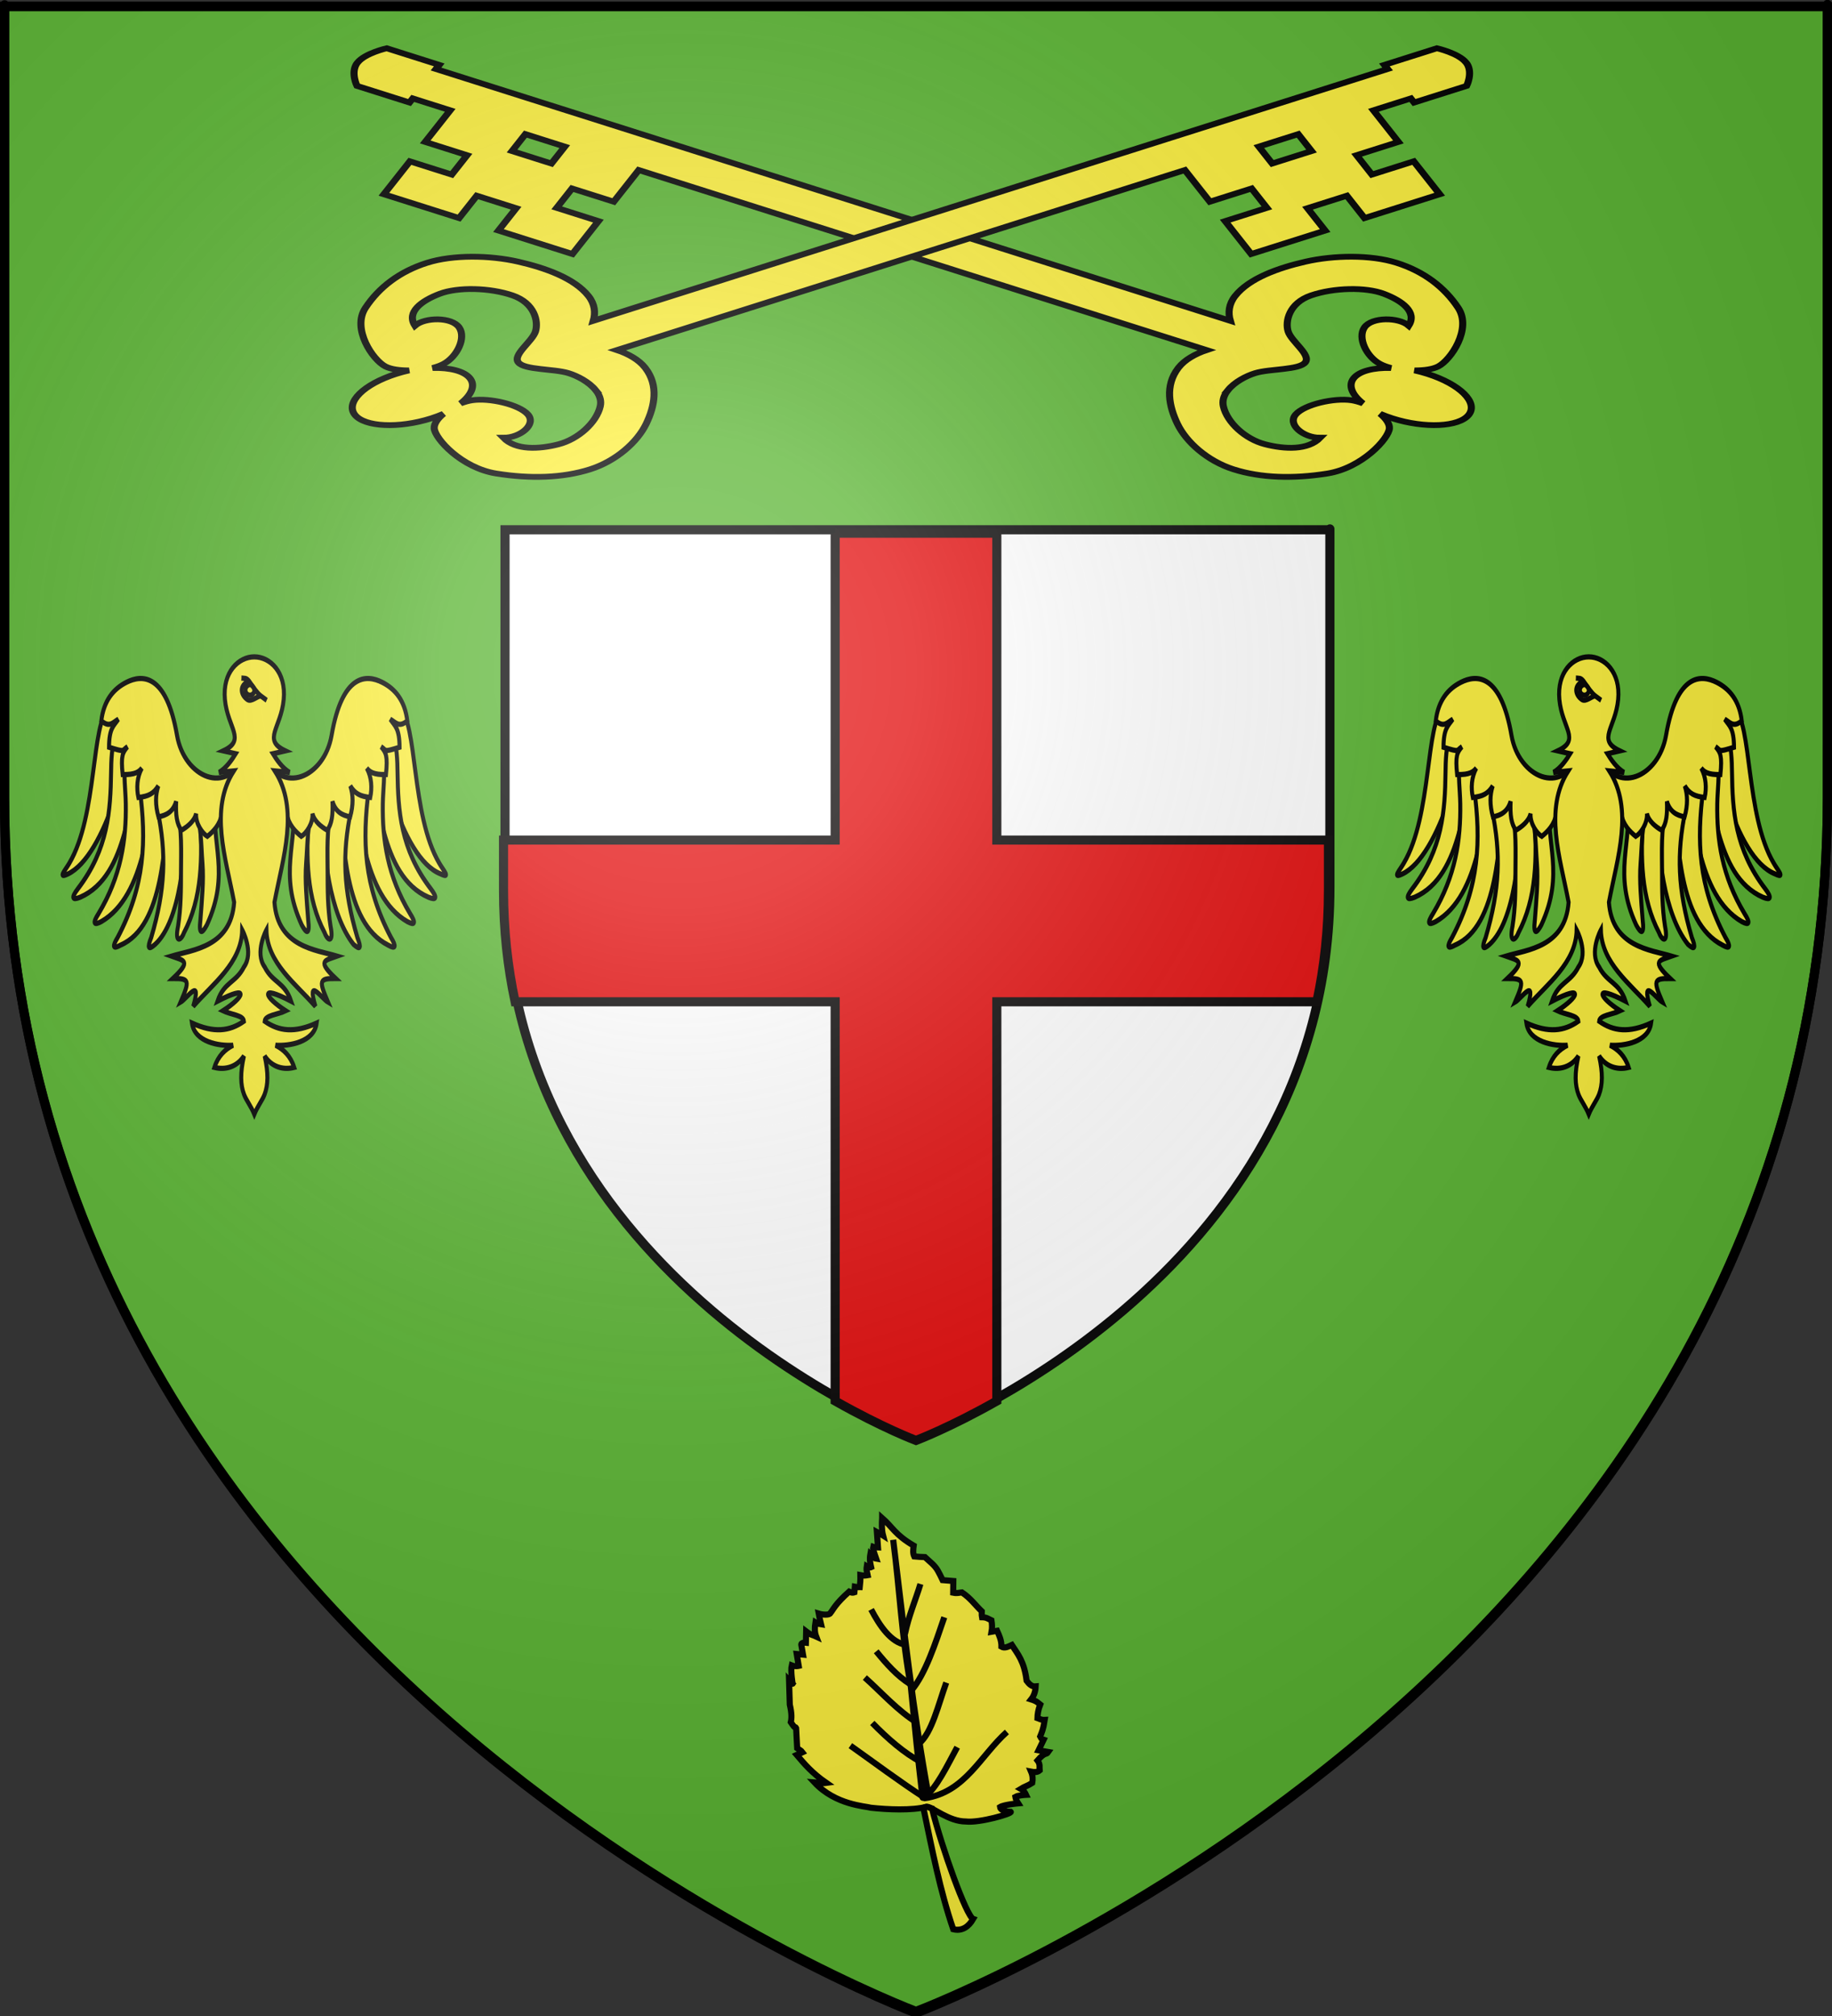 <?xml version="1.0" encoding="UTF-8" standalone="no"?>
<svg
   xmlns:dc="http://purl.org/dc/elements/1.1/"
   xmlns:cc="http://creativecommons.org/ns#"
   xmlns:rdf="http://www.w3.org/1999/02/22-rdf-syntax-ns#"
   xmlns:svg="http://www.w3.org/2000/svg"
   xmlns="http://www.w3.org/2000/svg"
   xmlns:xlink="http://www.w3.org/1999/xlink"
   xmlns:sodipodi="http://sodipodi.sourceforge.net/DTD/sodipodi-0.dtd"
   xmlns:inkscape="http://www.inkscape.org/namespaces/inkscape"
   height="660"
   width="600"
   version="1.0"
   id="svg2"
   sodipodi:version="0.32"
   inkscape:version="0.48.0 r9654"
   sodipodi:docname="aa_Blason_Vide_3D.svg"
   inkscape:export-filename="/Users/olivier/Desktop/Blason Rouge/Blason_Vide_3D.png"
   inkscape:export-xdpi="144"
   inkscape:export-ydpi="144"
   inkscape:output_extension="org.inkscape.output.svg.inkscape">
  <rect width="100%" height="100%" fill="#333333" stroke="none"/>
  <sodipodi:namedview
     inkscape:window-height="1014"
     inkscape:window-width="1920"
     inkscape:pageshadow="2"
     inkscape:pageopacity="1"
     guidetolerance="10.0"
     gridtolerance="10.0"
     objecttolerance="10.0"
     borderopacity="1.0"
     bordercolor="#666666"
     pagecolor="#ffffff"
     id="base"
     showgrid="false"
     height="660px"
     inkscape:zoom="1.2318182"
     inkscape:cx="262.50403"
     inkscape:cy="330"
     inkscape:window-x="-4"
     inkscape:window-y="-4"
     inkscape:current-layer="layer3"
     inkscape:window-maximized="1"
     showguides="true"
     inkscape:guide-bbox="true"
     inkscape:snap-midpoints="true" />
  <desc
     id="desc4">Flag of Canton of Valais (Wallis)</desc>
  <defs
     id="defs6">
    <inkscape:perspective
       sodipodi:type="inkscape:persp3d"
       inkscape:vp_x="0 : 330 : 1"
       inkscape:vp_y="0 : 1000 : 0"
       inkscape:vp_z="600 : 330 : 1"
       inkscape:persp3d-origin="300 : 220 : 1"
       id="perspective2491" />
    <linearGradient
       id="linearGradient2893">
      <stop
         style="stop-color:white;stop-opacity:0.314;"
         offset="0"
         id="stop2895" />
      <stop
         id="stop2897"
         offset="0.19"
         style="stop-color:white;stop-opacity:0.251;" />
      <stop
         style="stop-color:#6b6b6b;stop-opacity:0.125;"
         offset="0.6"
         id="stop2901" />
      <stop
         style="stop-color:black;stop-opacity:0.125;"
         offset="1"
         id="stop2899" />
    </linearGradient>
    <linearGradient
       id="linearGradient2885">
      <stop
         id="stop2887"
         offset="0"
         style="stop-color:white;stop-opacity:1;" />
      <stop
         style="stop-color:white;stop-opacity:1;"
         offset="0.229"
         id="stop2891" />
      <stop
         id="stop2889"
         offset="1"
         style="stop-color:black;stop-opacity:1;" />
    </linearGradient>
    <linearGradient
       id="linearGradient2955">
      <stop
         id="stop2867"
         offset="0"
         style="stop-color:#fd0000;stop-opacity:1;" />
      <stop
         style="stop-color:#e77275;stop-opacity:0.659;"
         offset="0.5"
         id="stop2873" />
      <stop
         style="stop-color:black;stop-opacity:0.323;"
         offset="1"
         id="stop2959" />
    </linearGradient>
    <radialGradient
       inkscape:collect="always"
       xlink:href="#linearGradient2955"
       id="radialGradient2961"
       cx="225.524"
       cy="218.901"
       fx="225.524"
       fy="218.901"
       r="300"
       gradientTransform="matrix(-4.167939e-4,2.183,-1.884,-3.599562e-4,615.597,-289.121)"
       gradientUnits="userSpaceOnUse" />
    <polygon
       id="star"
       transform="scale(53,53)"
       points="0,-1 0.588,0.809 -0.951,-0.309 0.951,-0.309 -0.588,0.809 0,-1 " />
    <clipPath
       id="clip">
      <path
         d="M 0,-200 L 0,600 L 300,600 L 300,-200 L 0,-200 z "
         id="path10" />
    </clipPath>
    <radialGradient
       inkscape:collect="always"
       xlink:href="#linearGradient2955"
       id="radialGradient1911"
       gradientUnits="userSpaceOnUse"
       gradientTransform="matrix(-4.167939e-4,2.183,-1.884,-3.599562e-4,615.597,-289.121)"
       cx="225.524"
       cy="218.901"
       fx="225.524"
       fy="218.901"
       r="300" />
    <radialGradient
       inkscape:collect="always"
       xlink:href="#linearGradient2955"
       id="radialGradient2865"
       gradientUnits="userSpaceOnUse"
       gradientTransform="matrix(0,1.749,-1.593,-1.049767e-7,551.788,-191.29)"
       cx="225.524"
       cy="218.901"
       fx="225.524"
       fy="218.901"
       r="300" />
    <radialGradient
       inkscape:collect="always"
       xlink:href="#linearGradient2955"
       id="radialGradient2871"
       gradientUnits="userSpaceOnUse"
       gradientTransform="matrix(0,1.386,-1.323,-5.741131e-8,-158.082,-109.541)"
       cx="225.524"
       cy="218.901"
       fx="225.524"
       fy="218.901"
       r="300" />
    <radialGradient
       inkscape:collect="always"
       xlink:href="#linearGradient2893"
       id="radialGradient3163"
       gradientUnits="userSpaceOnUse"
       gradientTransform="matrix(1.353,0,0,1.349,-77.629,-85.747)"
       cx="221.445"
       cy="226.331"
       fx="221.445"
       fy="226.331"
       r="300" />
    <inkscape:perspective
       id="perspective2685"
       inkscape:persp3d-origin="372.04724 : 350.78739 : 1"
       inkscape:vp_z="744.09448 : 526.18109 : 1"
       inkscape:vp_y="0 : 1000 : 0"
       inkscape:vp_x="0 : 526.18109 : 1"
       sodipodi:type="inkscape:persp3d" />
    <inkscape:perspective
       sodipodi:type="inkscape:persp3d"
       inkscape:vp_x="0 : 0.5 : 1"
       inkscape:vp_y="0 : 1000 : 0"
       inkscape:vp_z="1 : 0.5 : 1"
       inkscape:persp3d-origin="0.5 : 0.33333333 : 1"
       id="perspective83531" />
    <inkscape:perspective
       sodipodi:type="inkscape:persp3d"
       inkscape:vp_x="0 : 526.18109 : 1"
       inkscape:vp_y="0 : 1000 : 0"
       inkscape:vp_z="744.09448 : 526.18109 : 1"
       inkscape:persp3d-origin="372.04724 : 350.78739 : 1"
       id="perspective10" />
    <radialGradient
       r="300"
       fy="226.331"
       fx="221.445"
       cy="226.331"
       cx="221.445"
       gradientTransform="matrix(1.353,0,0,1.349,-77.629,-85.747)"
       gradientUnits="userSpaceOnUse"
       id="radialGradient3163-0"
       xlink:href="#linearGradient2893-2"
       inkscape:collect="always" />
    <radialGradient
       r="300"
       fy="218.901"
       fx="225.524"
       cy="218.901"
       cx="225.524"
       gradientTransform="matrix(0,1.386,-1.323,-5.741131e-8,-158.082,-109.541)"
       gradientUnits="userSpaceOnUse"
       id="radialGradient2871-5"
       xlink:href="#linearGradient2955-4"
       inkscape:collect="always" />
    <radialGradient
       r="300"
       fy="218.901"
       fx="225.524"
       cy="218.901"
       cx="225.524"
       gradientTransform="matrix(0,1.749,-1.593,-1.049767e-7,551.788,-191.29)"
       gradientUnits="userSpaceOnUse"
       id="radialGradient2865-6"
       xlink:href="#linearGradient2955-4"
       inkscape:collect="always" />
    <radialGradient
       r="300"
       fy="218.901"
       fx="225.524"
       cy="218.901"
       cx="225.524"
       gradientTransform="matrix(-4.167939e-4,2.183,-1.884,-3.599562e-4,615.597,-289.121)"
       gradientUnits="userSpaceOnUse"
       id="radialGradient1911-8"
       xlink:href="#linearGradient2955-4"
       inkscape:collect="always" />
    <clipPath
       id="clip-1">
      <path
         id="path10-9"
         d="m 0,-200 0,800 300,0 0,-800 -300,0 z" />
    </clipPath>
    <polygon
       points="0.951,-0.309 -0.588,0.809 0,-1 0,-1 0.588,0.809 -0.951,-0.309 "
       transform="scale(53,53)"
       id="star-3" />
    <radialGradient
       gradientUnits="userSpaceOnUse"
       gradientTransform="matrix(-4.167939e-4,2.183,-1.884,-3.599562e-4,615.597,-289.121)"
       r="300"
       fy="218.901"
       fx="225.524"
       cy="218.901"
       cx="225.524"
       id="radialGradient2961-9"
       xlink:href="#linearGradient2955-4"
       inkscape:collect="always" />
    <linearGradient
       id="linearGradient2955-4">
      <stop
         style="stop-color:#fd0000;stop-opacity:1;"
         offset="0"
         id="stop2867-2" />
      <stop
         id="stop2873-7"
         offset="0.5"
         style="stop-color:#e77275;stop-opacity:0.659;" />
      <stop
         id="stop2959-7"
         offset="1"
         style="stop-color:black;stop-opacity:0.323;" />
    </linearGradient>
    <linearGradient
       id="linearGradient2885-1">
      <stop
         style="stop-color:white;stop-opacity:1;"
         offset="0"
         id="stop2887-3" />
      <stop
         id="stop2891-8"
         offset="0.229"
         style="stop-color:white;stop-opacity:1;" />
      <stop
         style="stop-color:black;stop-opacity:1;"
         offset="1"
         id="stop2889-7" />
    </linearGradient>
    <linearGradient
       id="linearGradient2893-2">
      <stop
         id="stop2895-3"
         offset="0"
         style="stop-color:white;stop-opacity:0.314;" />
      <stop
         style="stop-color:white;stop-opacity:0.251;"
         offset="0.19"
         id="stop2897-3" />
      <stop
         id="stop2901-4"
         offset="0.6"
         style="stop-color:#6b6b6b;stop-opacity:0.125;" />
      <stop
         id="stop2899-1"
         offset="1"
         style="stop-color:black;stop-opacity:0.125;" />
    </linearGradient>
    <inkscape:perspective
       id="perspective2491-1"
       inkscape:persp3d-origin="300 : 220 : 1"
       inkscape:vp_z="600 : 330 : 1"
       inkscape:vp_y="0 : 1000 : 0"
       inkscape:vp_x="0 : 330 : 1"
       sodipodi:type="inkscape:persp3d" />
    <inkscape:perspective
       id="perspective2969"
       inkscape:persp3d-origin="372.04724 : 350.78739 : 1"
       inkscape:vp_z="744.09448 : 526.18109 : 1"
       inkscape:vp_y="0 : 1000 : 0"
       inkscape:vp_x="0 : 526.18109 : 1"
       sodipodi:type="inkscape:persp3d" />
    <inkscape:perspective
       id="perspective2969-3"
       inkscape:persp3d-origin="372.04724 : 350.78739 : 1"
       inkscape:vp_z="744.09448 : 526.18109 : 1"
       inkscape:vp_y="0 : 1000 : 0"
       inkscape:vp_x="0 : 526.18109 : 1"
       sodipodi:type="inkscape:persp3d" />
  </defs>
  <g
     inkscape:groupmode="layer"
     id="layer3"
     inkscape:label="Fond écu"
     style="display:inline">
    <path
       id="path2855"
       style="fill:#5ab532;fill-opacity:1;fill-rule:evenodd;stroke:#000000;stroke-width:3;stroke-linecap:butt;stroke-linejoin:miter;stroke-miterlimit:4;stroke-opacity:1;stroke-dasharray:none"
       d="m 300,659.043 c 0,0 298.5,-112.436 298.5,-398.182 0,-285.746 0,-258.818 0,-258.818 l -597,0 0,258.818 c 0,285.746 298.5,398.182 298.5,398.182 z"
       sodipodi:nodetypes="cccccc"
       inkscape:connector-curvature="0" />
    <g
       id="g5856"
       transform="translate(0,22)">
      <path
         inkscape:connector-curvature="0"
         id="path2855-2"
         style="fill:#ffffff;fill-opacity:1;fill-rule:evenodd;stroke:#000000;stroke-width:3.002;stroke-linecap:butt;stroke-linejoin:miter;stroke-miterlimit:4;stroke-opacity:1;stroke-dasharray:none;display:inline"
         d="m 300.475,448.432 c 0,0 135.076,-50.827 135.076,-179.999 0,-129.172 0,-116.999 0,-116.999 l -270.153,0 0,116.999 c 0,129.172 135.076,179.999 135.076,179.999 z"
         sodipodi:nodetypes="cccccc" />
      <path
         inkscape:connector-curvature="0"
         style="fill:#e20909;fill-opacity:1;stroke:#050202;stroke-width:2.984;stroke-miterlimit:4;stroke-opacity:1;stroke-dasharray:none"
         d="m 273.523,152.556 0,100.467 -108.613,0 0,16.532 c 0,12.912 1.361,25.042 3.79,36.416 l 104.823,0 0,130.689 c 15.584,8.817 26.474,12.912 26.474,12.912 0,0 10.89,-4.095 26.474,-12.912 l 0,-130.689 104.823,0 c 2.429,-11.374 3.79,-23.504 3.79,-36.416 0,-18.254 0,-3.49 0,-16.532 l -108.613,0 0,-100.467 -52.949,0 z"
         id="rect2511" />
    </g>
    <g
       id="layer1-8"
       inkscape:label="Calque 1"
       transform="matrix(0.264,0,0,0.332,-13.93,120.619)"
       style="fill:#fcef3c">
      <g
         id="g21035"
         transform="matrix(0.745,0,0,0.772,129.131,283.265)"
         style="fill:#fcef3c;fill-opacity:1;stroke:#000000;stroke-width:6.661;stroke-miterlimit:4;stroke-opacity:1;stroke-dasharray:none;display:inline">
        <g
           transform="translate(14.478,-63.215)"
           style="fill:#fcef3c;fill-opacity:1;stroke:#000000;stroke-width:6.661;stroke-miterlimit:4;stroke-opacity:1;stroke-dasharray:none;display:inline"
           inkscape:label="Fond écu"
           id="g21037" />
        <g
           transform="translate(14.478,-63.215)"
           inkscape:label="Meubles"
           id="g21039"
           style="fill:#fcef3c;fill-opacity:1;stroke:#000000;stroke-width:6.661;stroke-miterlimit:4;stroke-opacity:1;stroke-dasharray:none">
          <g
             id="g21041"
             style="fill:#fcef3c;fill-opacity:1;stroke:#000000;stroke-width:6.661;stroke-miterlimit:4;stroke-opacity:1;stroke-dasharray:none">
            <g
               id="g21043"
               style="fill:#fcef3c;fill-opacity:1;stroke:#000000;stroke-width:6.661;stroke-miterlimit:4;stroke-opacity:1;stroke-dasharray:none">
              <path
                 inkscape:transform-center-y="-10.853584"
                 inkscape:transform-center-x="81.419103"
                 style="fill:#fcef3c;fill-opacity:1;fill-rule:evenodd;stroke:#000000;stroke-width:6.661;stroke-linecap:butt;stroke-linejoin:miter;stroke-miterlimit:4;stroke-opacity:1;stroke-dasharray:none"
                 d="M 64.753,130.195 C 34.184,148.381 45.911,266.741 -1.626,328.351 -8.218,337.292 -21.937,348.687 -3.513,341.871 57.22,319.605 106.65,185.459 99.882,119.849 c -5.265,0.003 -14.914,-0.358 -20.226,0.009 -8.798,3.446 -6.106,6.892 -14.903,10.338 z"
                 id="path21045"
                 sodipodi:nodetypes="cccccc"
                 inkscape:connector-curvature="0" />
              <path
                 inkscape:transform-center-y="-7.1189567"
                 inkscape:transform-center-x="32.50414"
                 style="fill:#fcef3c;fill-opacity:1;fill-rule:evenodd;stroke:#000000;stroke-width:6.661;stroke-linecap:butt;stroke-linejoin:miter;stroke-miterlimit:4;stroke-opacity:1;stroke-dasharray:none"
                 d="m 76.119,164.731 c -7.352,12.734 -7.879,33.016 -8.159,47.917 -0.904,48.047 -4.61,97.353 -55.149,148.135 -11.748,11.889 -9.785,15.11 3.797,10.937 81.061,-27.275 79.942,-129.285 105.83,-186.345 -1.95,-12.183 -0.824,-24.016 -8.718,-31.719 -5.233,0.577 -10.455,0.547 -15.695,1.491 -8.369,4.385 -13.536,5.2 -21.905,9.585 z"
                 id="path21047"
                 sodipodi:nodetypes="cscccccc"
                 inkscape:connector-curvature="0" />
              <path
                 inkscape:transform-center-y="-7.6424899"
                 inkscape:transform-center-x="-8.1813582"
                 style="fill:#fcef3c;fill-opacity:1;fill-rule:evenodd;stroke:#000000;stroke-width:6.661;stroke-linecap:butt;stroke-linejoin:miter;stroke-miterlimit:4;stroke-opacity:1;stroke-dasharray:none"
                 d="m 91.595,194.577 c -3.159,22.158 0.524,39.568 0.894,57.794 0.943,46.488 -7.926,92.412 -45.347,140.229 -10.371,12.47 -8.206,15.421 4.579,10.259 73.843,-32.845 81.052,-136.337 90.795,-193.627 -2.896,-11.617 -8.028,-22.701 -16.299,-29.494 -5.012,0.992 -10.062,1.396 -15.051,2.744 -7.728,4.934 -11.844,7.16 -19.572,12.094 z"
                 id="path21049"
                 sodipodi:nodetypes="cscccccc"
                 inkscape:connector-curvature="0" />
              <path
                 inkscape:transform-center-y="-1.6707981"
                 inkscape:transform-center-x="16.400283"
                 style="fill:#fcef3c;fill-opacity:1;fill-rule:evenodd;stroke:#000000;stroke-width:6.661;stroke-linecap:butt;stroke-linejoin:miter;stroke-miterlimit:4;stroke-opacity:1;stroke-dasharray:none"
                 d="m 115.899,234.22 c 10.977,65.466 8.65,122.453 -36.955,188.818 -9.779,12.397 -7.597,15.214 4.715,9.868 72.871,-23.871 73.06,-132.437 81.097,-188.436 -3.112,-11.233 -3.872,-21.89 -12.092,-28.291 -4.852,1.092 -9.757,1.613 -14.578,3.051 -7.396,4.997 -14.792,9.993 -22.187,14.99 z"
                 id="path21051"
                 sodipodi:nodetypes="ccccccc"
                 inkscape:connector-curvature="0" />
              <path
                 style="fill:#fcef3c;fill-opacity:1;fill-rule:evenodd;stroke:#000000;stroke-width:6.661;stroke-linecap:butt;stroke-linejoin:miter;stroke-miterlimit:4;stroke-opacity:1;stroke-dasharray:none"
                 d="m 145.385,260.455 c 15.012,55.57 13.138,101.069 -10.531,162.66 -7.306,13.997 -4.639,16.36 6.466,8.821 41.415,-28.883 53.114,-118.47 47.608,-172.4 -3.971,-15.128 -9.324,-17.62 -23.427,-23.654 -4.565,1.975 -9.288,3.397 -13.757,5.705 -5.491,7.963 -8.916,6.526 -6.358,18.867 z"
                 id="path21053"
                 sodipodi:nodetypes="ccccccc"
                 inkscape:connector-curvature="0" />
              <path
                 inkscape:transform-center-y="-1.5425572"
                 inkscape:transform-center-x="5.0521631"
                 style="fill:#fcef3c;fill-opacity:1;fill-rule:evenodd;stroke:#000000;stroke-width:6.661;stroke-linecap:butt;stroke-linejoin:miter;stroke-miterlimit:4;stroke-opacity:1;stroke-dasharray:none"
                 d="m 177.878,259.733 c 8.602,25.74 6.599,52.31 6.524,81.046 -0.056,21.311 0.027,43.801 -4.9,68.039 -5.816,22.334 5.082,18.526 9.785,8.442 30.113,-43.94 31.462,-95.718 26.351,-150.999 -0.329,-7.855 4.722,-17.087 -18.13,-31.569 -17.735,4.664 -24.928,9.1 -19.63,25.041 z"
                 id="path21055"
                 sodipodi:nodetypes="csccccc"
                 inkscape:connector-curvature="0" />
              <path
                 inkscape:transform-center-x="-0.25406483"
                 inkscape:transform-center-y="11.246663"
                 sodipodi:nodetypes="csccccc"
                 id="path21057"
                 d="m 207.921,258.691 c 10.727,21.194 9.547,42.769 12.286,70.283 2.111,21.206 -0.937,46.28 -3.376,70.893 -3.516,22.81 4.206,16.515 10.592,7.404 39.845,-66.348 6.106,-104.469 14.663,-158.702 -4.383,-9.942 -7.91,-23.271 -29.161,-7.129 l -5.004,17.252 z"
                 style="fill:#fcef3c;fill-opacity:1;fill-rule:evenodd;stroke:#000000;stroke-width:6.661;stroke-linecap:butt;stroke-linejoin:miter;stroke-miterlimit:4;stroke-opacity:1;stroke-dasharray:none"
                 inkscape:connector-curvature="0" />
              <path
                 style="fill:#fcef3c;fill-opacity:1;fill-rule:evenodd;stroke:#000000;stroke-width:6.661;stroke-linecap:butt;stroke-linejoin:miter;stroke-miterlimit:4;stroke-opacity:1;stroke-dasharray:none"
                 d="M 289.719,190.31 C 262.219,242.346 190.067,219.184 177.776,164.871 159.82,85.523 119.298,87.226 93.708,97.152 71.758,105.666 55.802,120.583 51.73,146.385 c 13.746,9.081 18.711,2.338 28.214,-2.004 -7.585,8.55 -15.146,11.38 -15.35,35.771 28.438,6.72 20.689,4.39 30.648,-0.634 -8.171,7.532 -11.044,11.613 -7.984,35.521 21.115,0.374 27.311,-3.604 31.928,-8.231 -8.225,11.838 -8.984,25.516 -5.752,37.466 16.706,-1.375 25.44,-4.801 33.175,-14.759 -4.878,11.516 -5.189,24.305 0.253,39.495 13.844,-1.978 24.484,-6.584 29.481,-19.736 -0.983,17.231 0.957,28.615 8.711,36.906 10.013,-4.397 21.701,-11.503 24.527,-21.338 -1.09,13.167 11.088,25.809 18.649,29.153 9.759,-5.925 20.851,-14.742 23.868,-28.004 20.714,-22.691 15.824,-22.663 55.8,-14.526 -3.334,-18.005 -9.911,-46.141 -18.179,-61.155 z"
                 id="path21059"
                 sodipodi:nodetypes="csscccccccccccccccc"
                 inkscape:connector-curvature="0" />
            </g>
            <g
               id="g21061"
               transform="matrix(-1,0,0,1,612.969,0)"
               style="fill:#fcef3c;fill-opacity:1;stroke:#000000;stroke-width:6.661;stroke-miterlimit:4;stroke-opacity:1;stroke-dasharray:none">
              <path
                 sodipodi:nodetypes="cccccc"
                 id="path21063"
                 d="M 64.753,130.195 C 34.184,148.381 45.911,266.741 -1.626,328.351 -8.218,337.292 -21.937,348.687 -3.513,341.871 62.326,322.159 106.65,185.459 99.882,119.849 c -5.265,0.003 -14.914,-0.358 -20.226,0.009 -8.798,3.446 -6.106,6.892 -14.903,10.338 z"
                 style="fill:#fcef3c;fill-opacity:1;fill-rule:evenodd;stroke:#000000;stroke-width:6.661;stroke-linecap:butt;stroke-linejoin:miter;stroke-miterlimit:4;stroke-opacity:1;stroke-dasharray:none"
                 inkscape:transform-center-x="81.419103"
                 inkscape:transform-center-y="-10.853584"
                 inkscape:connector-curvature="0" />
              <path
                 sodipodi:nodetypes="cscccccc"
                 id="path21065"
                 d="m 76.119,164.731 c -7.352,12.734 -7.879,33.016 -8.159,47.917 -0.904,48.047 -4.61,97.353 -55.149,148.135 -11.748,11.889 -9.785,15.11 3.797,10.937 81.061,-27.275 79.942,-129.285 105.83,-186.345 -1.95,-12.183 -0.824,-24.016 -8.718,-31.719 -5.233,0.577 -10.455,0.547 -15.695,1.491 -8.369,4.385 -13.536,5.2 -21.905,9.585 z"
                 style="fill:#fcef3c;fill-opacity:1;fill-rule:evenodd;stroke:#000000;stroke-width:6.661;stroke-linecap:butt;stroke-linejoin:miter;stroke-miterlimit:4;stroke-opacity:1;stroke-dasharray:none"
                 inkscape:transform-center-x="32.50414"
                 inkscape:transform-center-y="-7.1189567"
                 inkscape:connector-curvature="0" />
              <path
                 sodipodi:nodetypes="cscccccc"
                 id="path21067"
                 d="m 91.595,194.577 c -3.159,22.158 0.524,39.568 0.894,57.794 0.943,46.488 -7.926,92.412 -45.347,140.229 -10.371,12.47 -8.206,15.421 4.579,10.259 73.843,-32.845 81.052,-136.337 90.795,-193.627 -2.896,-11.617 -8.028,-22.701 -16.299,-29.494 -5.012,0.992 -10.062,1.396 -15.051,2.744 -7.728,4.934 -11.844,7.16 -19.572,12.094 z"
                 style="fill:#fcef3c;fill-opacity:1;fill-rule:evenodd;stroke:#000000;stroke-width:6.661;stroke-linecap:butt;stroke-linejoin:miter;stroke-miterlimit:4;stroke-opacity:1;stroke-dasharray:none"
                 inkscape:transform-center-x="-8.1813582"
                 inkscape:transform-center-y="-7.6424899"
                 inkscape:connector-curvature="0" />
              <path
                 sodipodi:nodetypes="ccccccc"
                 id="path21069"
                 d="m 115.899,234.22 c 10.977,65.466 8.65,122.453 -36.955,188.818 -9.779,12.397 -7.597,15.214 4.715,9.868 74.147,-28.977 73.06,-132.437 81.097,-188.436 -3.112,-11.233 -3.872,-21.89 -12.092,-28.291 -4.852,1.092 -9.757,1.613 -14.578,3.051 -7.396,4.997 -14.792,9.993 -22.187,14.99 z"
                 style="fill:#fcef3c;fill-opacity:1;fill-rule:evenodd;stroke:#000000;stroke-width:6.661;stroke-linecap:butt;stroke-linejoin:miter;stroke-miterlimit:4;stroke-opacity:1;stroke-dasharray:none"
                 inkscape:transform-center-x="16.400283"
                 inkscape:transform-center-y="-1.6707981"
                 inkscape:connector-curvature="0" />
              <path
                 sodipodi:nodetypes="ccccccc"
                 id="path21071"
                 d="m 145.385,260.455 c 15.012,55.57 13.138,101.069 -10.531,162.66 -7.306,13.997 -4.639,16.36 6.466,8.821 38.862,-37.819 53.114,-118.47 47.608,-172.4 -3.971,-15.128 -9.324,-17.62 -23.427,-23.654 -4.565,1.975 -9.288,3.397 -13.757,5.705 -5.491,7.963 -8.916,6.526 -6.358,18.867 z"
                 style="fill:#fcef3c;fill-opacity:1;fill-rule:evenodd;stroke:#000000;stroke-width:6.661;stroke-linecap:butt;stroke-linejoin:miter;stroke-miterlimit:4;stroke-opacity:1;stroke-dasharray:none"
                 inkscape:connector-curvature="0" />
              <path
                 sodipodi:nodetypes="csccccc"
                 id="path21073"
                 d="m 177.878,259.733 c 8.602,25.74 6.599,52.31 6.524,81.046 -0.056,21.311 0.027,43.801 -4.9,68.039 -5.816,22.334 5.082,18.526 9.785,8.442 30.113,-43.94 31.462,-95.718 26.351,-150.999 -0.329,-7.855 4.722,-17.087 -18.13,-31.569 -17.735,4.664 -24.928,9.1 -19.63,25.041 z"
                 style="fill:#fcef3c;fill-opacity:1;fill-rule:evenodd;stroke:#000000;stroke-width:6.661;stroke-linecap:butt;stroke-linejoin:miter;stroke-miterlimit:4;stroke-opacity:1;stroke-dasharray:none"
                 inkscape:transform-center-x="5.0521631"
                 inkscape:transform-center-y="-1.5425572"
                 inkscape:connector-curvature="0" />
              <path
                 style="fill:#fcef3c;fill-opacity:1;fill-rule:evenodd;stroke:#000000;stroke-width:6.661;stroke-linecap:butt;stroke-linejoin:miter;stroke-miterlimit:4;stroke-opacity:1;stroke-dasharray:none"
                 d="m 207.921,258.691 c 10.727,21.194 9.547,42.769 12.286,70.283 2.111,21.206 -0.937,46.28 -3.376,70.893 -3.516,22.81 4.206,16.515 10.592,7.404 39.845,-66.348 6.106,-104.469 14.663,-158.702 -4.383,-9.942 -7.91,-23.271 -29.161,-7.129 l -5.004,17.252 z"
                 id="path21075"
                 sodipodi:nodetypes="csccccc"
                 inkscape:transform-center-y="11.246663"
                 inkscape:transform-center-x="-0.25406483"
                 inkscape:connector-curvature="0" />
              <path
                 sodipodi:nodetypes="csscccccccccccccccc"
                 id="path21077"
                 d="M 289.719,190.31 C 262.219,242.346 190.067,219.184 177.776,164.871 159.82,85.523 119.298,87.226 93.708,97.152 71.758,105.666 55.802,120.583 51.73,146.385 c 13.746,9.081 18.711,2.338 28.214,-2.004 -7.585,8.55 -15.146,11.38 -15.35,35.771 28.438,6.72 20.689,4.39 30.648,-0.634 -8.171,7.532 -11.044,11.613 -7.984,35.521 21.115,0.374 27.311,-3.604 31.928,-8.231 -8.225,11.838 -8.984,25.516 -5.752,37.466 16.706,-1.375 25.44,-4.801 33.175,-14.759 -4.878,11.516 -5.189,24.305 0.253,39.495 13.844,-1.978 24.484,-6.584 29.481,-19.736 -0.983,17.231 0.957,28.615 8.711,36.906 10.013,-4.397 21.701,-11.503 24.527,-21.338 -1.09,13.167 11.088,25.809 18.649,29.153 9.759,-5.925 20.851,-14.742 23.868,-28.004 20.714,-22.691 15.824,-22.663 55.8,-14.526 -3.334,-18.005 -9.911,-46.141 -18.179,-61.155 z"
                 style="fill:#fcef3c;fill-opacity:1;fill-rule:evenodd;stroke:#000000;stroke-width:6.661;stroke-linecap:butt;stroke-linejoin:miter;stroke-miterlimit:4;stroke-opacity:1;stroke-dasharray:none"
                 inkscape:connector-curvature="0" />
            </g>
          </g>
          <g
             transform="translate(2.454,0)"
             id="g21079"
             style="fill:#fcef3c;fill-opacity:1;stroke:#000000;stroke-width:6.661;stroke-miterlimit:4;stroke-opacity:1;stroke-dasharray:none">
            <path
               sodipodi:nodetypes="csccccccccccccccccccscsccccccccccccccccccsc"
               d="m 304.03,64.691 c 26.104,-0.01 53.185,19.427 48.938,54.495 -4.465,36.875 -36.088,51.276 2.806,65.599 l -20.719,3.626 c 5.559,6.945 16.069,18.824 27.864,23.844 l -24.632,-1.868 c 40.728,49.296 13.529,110.227 -0.688,167.786 5.371,57.132 68.87,60.602 104.453,68.795 -20.938,5.809 -33.977,5.618 -2.471,28.577 -28.067,-0.166 -28.04,2.749 -12.862,30.245 -10.148,-4.506 -35.655,-33.532 -20.99,5.303 -32.31,-28.564 -80.404,-55.222 -81.538,-97.661 0,0 -20.231,28.836 -2.887,47.386 13.347,20.356 33.141,19.016 44.023,43.708 -54.599,-21.835 -44.79,-5.572 -9.025,12.254 -13.352,4.9 -34.189,5.68 -34.998,13.357 23.803,12.766 49.709,15.267 86.578,2.33 -4.445,24.377 -45.399,29.579 -68.553,28.33 13.178,5.146 24.983,13.6 31.134,28.33 -18.994,3.606 -37.477,-0.778 -49.159,-14.594 6.281,21.835 5.85,36.87 -0.233,49.207 -3.679,7.461 -11.611,14.927 -17.043,25.24 -5.432,-10.312 -13.364,-17.779 -17.043,-25.24 -6.083,-12.337 -6.513,-27.372 -0.233,-49.207 -11.681,13.816 -30.164,18.2 -49.159,14.594 6.151,-14.73 17.956,-23.184 31.134,-28.33 -23.154,1.249 -64.108,-3.953 -68.553,-28.33 36.869,12.938 62.775,10.436 86.578,-2.33 -0.809,-7.677 -21.646,-8.457 -34.998,-13.357 35.765,-17.826 45.574,-34.089 -9.025,-12.254 10.882,-24.692 30.675,-23.352 44.023,-43.708 17.344,-18.55 -2.887,-47.386 -2.887,-47.386 -1.133,42.439 -49.227,69.097 -81.538,97.661 14.665,-38.835 -10.842,-9.809 -20.99,-5.303 15.178,-27.496 15.206,-30.412 -12.862,-30.245 31.507,-22.958 18.467,-22.768 -2.471,-28.577 35.583,-8.193 99.082,-11.663 104.453,-68.795 -14.216,-57.559 -41.415,-118.49 -0.688,-167.786 l -24.632,1.868 c 11.795,-5.021 22.305,-16.899 27.864,-23.844 l -20.719,-3.626 c 38.894,-14.323 7.271,-28.724 2.806,-65.599 -4.247,-35.068 22.834,-54.505 48.938,-54.495 z"
               style="fill:#fcef3c;fill-opacity:1;fill-rule:evenodd;stroke:#000000;stroke-width:6.661;stroke-linecap:butt;stroke-linejoin:miter;stroke-miterlimit:4;stroke-opacity:1;stroke-dasharray:none"
               id="path21081"
               inkscape:connector-curvature="0" />
            <g
               id="g21083"
               style="fill:#fcef3c;fill-opacity:1;stroke:#000000;stroke-width:6.661;stroke-miterlimit:4;stroke-opacity:1;stroke-dasharray:none">
              <path
                 sodipodi:nodetypes="ccsccscc"
                 id="path21085"
                 d="m 282.637,91.79 c 5.483,0.586 7.78,-0.601 12.433,3.717 8.399,9.205 14.089,15.79 20.013,19.189 3.74,2.146 6.608,3.709 9.515,5.424 -1.215,-0.66 -6.902,-4.09 -9.643,-5.37 -4.764,-0.656 -15.591,8.011 -22.359,4.479 -10.9,-5.687 -14.838,-17.384 2.151,-23.572 -0.197,-1.455 -5.154,-3.743 -12.111,-3.869 z"
                 style="fill:#fcef3c;fill-opacity:1;fill-rule:evenodd;stroke:#000000;stroke-width:6.661;stroke-linecap:butt;stroke-linejoin:miter;stroke-miterlimit:4;stroke-opacity:1;stroke-dasharray:none"
                 inkscape:connector-curvature="0" />
              <path
                 sodipodi:nodetypes="csssc"
                 id="path21087"
                 d="m 293.657,113.087 c -3.766,-1.502 -5.433,-5.402 -3.721,-8.705 1.712,-3.304 6.729,-5.76 9.924,-3.264 3.057,2.388 5.388,5.458 3.721,8.705 -1.658,3.23 -5.926,4.705 -9.661,3.364"
                 style="fill:#fcef3c;fill-opacity:1;fill-rule:evenodd;stroke:#000000;stroke-width:6.661;stroke-linecap:round;stroke-linejoin:round;stroke-miterlimit:4;stroke-opacity:1;stroke-dasharray:none;stroke-dashoffset:0"
                 inkscape:connector-curvature="0" />
            </g>
          </g>
        </g>
      </g>
    </g>
    <g
       id="layer1-8-6"
       inkscape:label="Calque 1"
       transform="matrix(0.264,0,0,0.332,423.118,120.619)"
       style="fill:#fcef3c;display:inline">
      <g
         id="g21035-0"
         transform="matrix(0.745,0,0,0.772,129.131,283.265)"
         style="fill:#fcef3c;fill-opacity:1;stroke:#000000;stroke-width:6.661;stroke-miterlimit:4;stroke-opacity:1;stroke-dasharray:none;display:inline">
        <g
           transform="translate(14.478,-63.215)"
           style="fill:#fcef3c;fill-opacity:1;stroke:#000000;stroke-width:6.661;stroke-miterlimit:4;stroke-opacity:1;stroke-dasharray:none;display:inline"
           inkscape:label="Fond écu"
           id="g21037-2" />
        <g
           transform="translate(14.478,-63.215)"
           inkscape:label="Meubles"
           id="g21039-4"
           style="fill:#fcef3c;fill-opacity:1;stroke:#000000;stroke-width:6.661;stroke-miterlimit:4;stroke-opacity:1;stroke-dasharray:none">
          <g
             id="g21041-8"
             style="fill:#fcef3c;fill-opacity:1;stroke:#000000;stroke-width:6.661;stroke-miterlimit:4;stroke-opacity:1;stroke-dasharray:none">
            <g
               id="g21043-6"
               style="fill:#fcef3c;fill-opacity:1;stroke:#000000;stroke-width:6.661;stroke-miterlimit:4;stroke-opacity:1;stroke-dasharray:none">
              <path
                 inkscape:transform-center-y="-10.853584"
                 inkscape:transform-center-x="81.419103"
                 style="fill:#fcef3c;fill-opacity:1;fill-rule:evenodd;stroke:#000000;stroke-width:6.661;stroke-linecap:butt;stroke-linejoin:miter;stroke-miterlimit:4;stroke-opacity:1;stroke-dasharray:none"
                 d="M 64.753,130.195 C 34.184,148.381 45.911,266.741 -1.626,328.351 -8.218,337.292 -21.937,348.687 -3.513,341.871 57.22,319.605 106.65,185.459 99.882,119.849 c -5.265,0.003 -14.914,-0.358 -20.226,0.009 -8.798,3.446 -6.106,6.892 -14.903,10.338 z"
                 id="path21045-5"
                 sodipodi:nodetypes="cccccc"
                 inkscape:connector-curvature="0" />
              <path
                 inkscape:transform-center-y="-7.1189567"
                 inkscape:transform-center-x="32.50414"
                 style="fill:#fcef3c;fill-opacity:1;fill-rule:evenodd;stroke:#000000;stroke-width:6.661;stroke-linecap:butt;stroke-linejoin:miter;stroke-miterlimit:4;stroke-opacity:1;stroke-dasharray:none"
                 d="m 76.119,164.731 c -7.352,12.734 -7.879,33.016 -8.159,47.917 -0.904,48.047 -4.61,97.353 -55.149,148.135 -11.748,11.889 -9.785,15.11 3.797,10.937 81.061,-27.275 79.942,-129.285 105.83,-186.345 -1.95,-12.183 -0.824,-24.016 -8.718,-31.719 -5.233,0.577 -10.455,0.547 -15.695,1.491 -8.369,4.385 -13.536,5.2 -21.905,9.585 z"
                 id="path21047-0"
                 sodipodi:nodetypes="cscccccc"
                 inkscape:connector-curvature="0" />
              <path
                 inkscape:transform-center-y="-7.6424899"
                 inkscape:transform-center-x="-8.1813582"
                 style="fill:#fcef3c;fill-opacity:1;fill-rule:evenodd;stroke:#000000;stroke-width:6.661;stroke-linecap:butt;stroke-linejoin:miter;stroke-miterlimit:4;stroke-opacity:1;stroke-dasharray:none"
                 d="m 91.595,194.577 c -3.159,22.158 0.524,39.568 0.894,57.794 0.943,46.488 -7.926,92.412 -45.347,140.229 -10.371,12.47 -8.206,15.421 4.579,10.259 73.843,-32.845 81.052,-136.337 90.795,-193.627 -2.896,-11.617 -8.028,-22.701 -16.299,-29.494 -5.012,0.992 -10.062,1.396 -15.051,2.744 -7.728,4.934 -11.844,7.16 -19.572,12.094 z"
                 id="path21049-9"
                 sodipodi:nodetypes="cscccccc"
                 inkscape:connector-curvature="0" />
              <path
                 inkscape:transform-center-y="-1.6707981"
                 inkscape:transform-center-x="16.400283"
                 style="fill:#fcef3c;fill-opacity:1;fill-rule:evenodd;stroke:#000000;stroke-width:6.661;stroke-linecap:butt;stroke-linejoin:miter;stroke-miterlimit:4;stroke-opacity:1;stroke-dasharray:none"
                 d="m 115.899,234.22 c 10.977,65.466 8.65,122.453 -36.955,188.818 -9.779,12.397 -7.597,15.214 4.715,9.868 72.871,-23.871 73.06,-132.437 81.097,-188.436 -3.112,-11.233 -3.872,-21.89 -12.092,-28.291 -4.852,1.092 -9.757,1.613 -14.578,3.051 -7.396,4.997 -14.792,9.993 -22.187,14.99 z"
                 id="path21051-0"
                 sodipodi:nodetypes="ccccccc"
                 inkscape:connector-curvature="0" />
              <path
                 style="fill:#fcef3c;fill-opacity:1;fill-rule:evenodd;stroke:#000000;stroke-width:6.661;stroke-linecap:butt;stroke-linejoin:miter;stroke-miterlimit:4;stroke-opacity:1;stroke-dasharray:none"
                 d="m 145.385,260.455 c 15.012,55.57 13.138,101.069 -10.531,162.66 -7.306,13.997 -4.639,16.36 6.466,8.821 41.415,-28.883 53.114,-118.47 47.608,-172.4 -3.971,-15.128 -9.324,-17.62 -23.427,-23.654 -4.565,1.975 -9.288,3.397 -13.757,5.705 -5.491,7.963 -8.916,6.526 -6.358,18.867 z"
                 id="path21053-0"
                 sodipodi:nodetypes="ccccccc"
                 inkscape:connector-curvature="0" />
              <path
                 inkscape:transform-center-y="-1.5425572"
                 inkscape:transform-center-x="5.0521631"
                 style="fill:#fcef3c;fill-opacity:1;fill-rule:evenodd;stroke:#000000;stroke-width:6.661;stroke-linecap:butt;stroke-linejoin:miter;stroke-miterlimit:4;stroke-opacity:1;stroke-dasharray:none"
                 d="m 177.878,259.733 c 8.602,25.74 6.599,52.31 6.524,81.046 -0.056,21.311 0.027,43.801 -4.9,68.039 -5.816,22.334 5.082,18.526 9.785,8.442 30.113,-43.94 31.462,-95.718 26.351,-150.999 -0.329,-7.855 4.722,-17.087 -18.13,-31.569 -17.735,4.664 -24.928,9.1 -19.63,25.041 z"
                 id="path21055-6"
                 sodipodi:nodetypes="csccccc"
                 inkscape:connector-curvature="0" />
              <path
                 inkscape:transform-center-x="-0.25406483"
                 inkscape:transform-center-y="11.246663"
                 sodipodi:nodetypes="csccccc"
                 id="path21057-1"
                 d="m 207.921,258.691 c 10.727,21.194 9.547,42.769 12.286,70.283 2.111,21.206 -0.937,46.28 -3.376,70.893 -3.516,22.81 4.206,16.515 10.592,7.404 39.845,-66.348 6.106,-104.469 14.663,-158.702 -4.383,-9.942 -7.91,-23.271 -29.161,-7.129 l -5.004,17.252 z"
                 style="fill:#fcef3c;fill-opacity:1;fill-rule:evenodd;stroke:#000000;stroke-width:6.661;stroke-linecap:butt;stroke-linejoin:miter;stroke-miterlimit:4;stroke-opacity:1;stroke-dasharray:none"
                 inkscape:connector-curvature="0" />
              <path
                 style="fill:#fcef3c;fill-opacity:1;fill-rule:evenodd;stroke:#000000;stroke-width:6.661;stroke-linecap:butt;stroke-linejoin:miter;stroke-miterlimit:4;stroke-opacity:1;stroke-dasharray:none"
                 d="M 289.719,190.31 C 262.219,242.346 190.067,219.184 177.776,164.871 159.82,85.523 119.298,87.226 93.708,97.152 71.758,105.666 55.802,120.583 51.73,146.385 c 13.746,9.081 18.711,2.338 28.214,-2.004 -7.585,8.55 -15.146,11.38 -15.35,35.771 28.438,6.72 20.689,4.39 30.648,-0.634 -8.171,7.532 -11.044,11.613 -7.984,35.521 21.115,0.374 27.311,-3.604 31.928,-8.231 -8.225,11.838 -8.984,25.516 -5.752,37.466 16.706,-1.375 25.44,-4.801 33.175,-14.759 -4.878,11.516 -5.189,24.305 0.253,39.495 13.844,-1.978 24.484,-6.584 29.481,-19.736 -0.983,17.231 0.957,28.615 8.711,36.906 10.013,-4.397 21.701,-11.503 24.527,-21.338 -1.09,13.167 11.088,25.809 18.649,29.153 9.759,-5.925 20.851,-14.742 23.868,-28.004 20.714,-22.691 15.824,-22.663 55.8,-14.526 -3.334,-18.005 -9.911,-46.141 -18.179,-61.155 z"
                 id="path21059-3"
                 sodipodi:nodetypes="csscccccccccccccccc"
                 inkscape:connector-curvature="0" />
            </g>
            <g
               id="g21061-8"
               transform="matrix(-1,0,0,1,612.969,0)"
               style="fill:#fcef3c;fill-opacity:1;stroke:#000000;stroke-width:6.661;stroke-miterlimit:4;stroke-opacity:1;stroke-dasharray:none">
              <path
                 sodipodi:nodetypes="cccccc"
                 id="path21063-9"
                 d="M 64.753,130.195 C 34.184,148.381 45.911,266.741 -1.626,328.351 -8.218,337.292 -21.937,348.687 -3.513,341.871 62.326,322.159 106.65,185.459 99.882,119.849 c -5.265,0.003 -14.914,-0.358 -20.226,0.009 -8.798,3.446 -6.106,6.892 -14.903,10.338 z"
                 style="fill:#fcef3c;fill-opacity:1;fill-rule:evenodd;stroke:#000000;stroke-width:6.661;stroke-linecap:butt;stroke-linejoin:miter;stroke-miterlimit:4;stroke-opacity:1;stroke-dasharray:none"
                 inkscape:transform-center-x="81.419103"
                 inkscape:transform-center-y="-10.853584"
                 inkscape:connector-curvature="0" />
              <path
                 sodipodi:nodetypes="cscccccc"
                 id="path21065-3"
                 d="m 76.119,164.731 c -7.352,12.734 -7.879,33.016 -8.159,47.917 -0.904,48.047 -4.61,97.353 -55.149,148.135 -11.748,11.889 -9.785,15.11 3.797,10.937 81.061,-27.275 79.942,-129.285 105.83,-186.345 -1.95,-12.183 -0.824,-24.016 -8.718,-31.719 -5.233,0.577 -10.455,0.547 -15.695,1.491 -8.369,4.385 -13.536,5.2 -21.905,9.585 z"
                 style="fill:#fcef3c;fill-opacity:1;fill-rule:evenodd;stroke:#000000;stroke-width:6.661;stroke-linecap:butt;stroke-linejoin:miter;stroke-miterlimit:4;stroke-opacity:1;stroke-dasharray:none"
                 inkscape:transform-center-x="32.50414"
                 inkscape:transform-center-y="-7.1189567"
                 inkscape:connector-curvature="0" />
              <path
                 sodipodi:nodetypes="cscccccc"
                 id="path21067-4"
                 d="m 91.595,194.577 c -3.159,22.158 0.524,39.568 0.894,57.794 0.943,46.488 -7.926,92.412 -45.347,140.229 -10.371,12.47 -8.206,15.421 4.579,10.259 73.843,-32.845 81.052,-136.337 90.795,-193.627 -2.896,-11.617 -8.028,-22.701 -16.299,-29.494 -5.012,0.992 -10.062,1.396 -15.051,2.744 -7.728,4.934 -11.844,7.16 -19.572,12.094 z"
                 style="fill:#fcef3c;fill-opacity:1;fill-rule:evenodd;stroke:#000000;stroke-width:6.661;stroke-linecap:butt;stroke-linejoin:miter;stroke-miterlimit:4;stroke-opacity:1;stroke-dasharray:none"
                 inkscape:transform-center-x="-8.1813582"
                 inkscape:transform-center-y="-7.6424899"
                 inkscape:connector-curvature="0" />
              <path
                 sodipodi:nodetypes="ccccccc"
                 id="path21069-4"
                 d="m 115.899,234.22 c 10.977,65.466 8.65,122.453 -36.955,188.818 -9.779,12.397 -7.597,15.214 4.715,9.868 74.147,-28.977 73.06,-132.437 81.097,-188.436 -3.112,-11.233 -3.872,-21.89 -12.092,-28.291 -4.852,1.092 -9.757,1.613 -14.578,3.051 -7.396,4.997 -14.792,9.993 -22.187,14.99 z"
                 style="fill:#fcef3c;fill-opacity:1;fill-rule:evenodd;stroke:#000000;stroke-width:6.661;stroke-linecap:butt;stroke-linejoin:miter;stroke-miterlimit:4;stroke-opacity:1;stroke-dasharray:none"
                 inkscape:transform-center-x="16.400283"
                 inkscape:transform-center-y="-1.6707981"
                 inkscape:connector-curvature="0" />
              <path
                 sodipodi:nodetypes="ccccccc"
                 id="path21071-6"
                 d="m 145.385,260.455 c 15.012,55.57 13.138,101.069 -10.531,162.66 -7.306,13.997 -4.639,16.36 6.466,8.821 38.862,-37.819 53.114,-118.47 47.608,-172.4 -3.971,-15.128 -9.324,-17.62 -23.427,-23.654 -4.565,1.975 -9.288,3.397 -13.757,5.705 -5.491,7.963 -8.916,6.526 -6.358,18.867 z"
                 style="fill:#fcef3c;fill-opacity:1;fill-rule:evenodd;stroke:#000000;stroke-width:6.661;stroke-linecap:butt;stroke-linejoin:miter;stroke-miterlimit:4;stroke-opacity:1;stroke-dasharray:none"
                 inkscape:connector-curvature="0" />
              <path
                 sodipodi:nodetypes="csccccc"
                 id="path21073-0"
                 d="m 177.878,259.733 c 8.602,25.74 6.599,52.31 6.524,81.046 -0.056,21.311 0.027,43.801 -4.9,68.039 -5.816,22.334 5.082,18.526 9.785,8.442 30.113,-43.94 31.462,-95.718 26.351,-150.999 -0.329,-7.855 4.722,-17.087 -18.13,-31.569 -17.735,4.664 -24.928,9.1 -19.63,25.041 z"
                 style="fill:#fcef3c;fill-opacity:1;fill-rule:evenodd;stroke:#000000;stroke-width:6.661;stroke-linecap:butt;stroke-linejoin:miter;stroke-miterlimit:4;stroke-opacity:1;stroke-dasharray:none"
                 inkscape:transform-center-x="5.0521631"
                 inkscape:transform-center-y="-1.5425572"
                 inkscape:connector-curvature="0" />
              <path
                 style="fill:#fcef3c;fill-opacity:1;fill-rule:evenodd;stroke:#000000;stroke-width:6.661;stroke-linecap:butt;stroke-linejoin:miter;stroke-miterlimit:4;stroke-opacity:1;stroke-dasharray:none"
                 d="m 207.921,258.691 c 10.727,21.194 9.547,42.769 12.286,70.283 2.111,21.206 -0.937,46.28 -3.376,70.893 -3.516,22.81 4.206,16.515 10.592,7.404 39.845,-66.348 6.106,-104.469 14.663,-158.702 -4.383,-9.942 -7.91,-23.271 -29.161,-7.129 l -5.004,17.252 z"
                 id="path21075-6"
                 sodipodi:nodetypes="csccccc"
                 inkscape:transform-center-y="11.246663"
                 inkscape:transform-center-x="-0.25406483"
                 inkscape:connector-curvature="0" />
              <path
                 sodipodi:nodetypes="csscccccccccccccccc"
                 id="path21077-6"
                 d="M 289.719,190.31 C 262.219,242.346 190.067,219.184 177.776,164.871 159.82,85.523 119.298,87.226 93.708,97.152 71.758,105.666 55.802,120.583 51.73,146.385 c 13.746,9.081 18.711,2.338 28.214,-2.004 -7.585,8.55 -15.146,11.38 -15.35,35.771 28.438,6.72 20.689,4.39 30.648,-0.634 -8.171,7.532 -11.044,11.613 -7.984,35.521 21.115,0.374 27.311,-3.604 31.928,-8.231 -8.225,11.838 -8.984,25.516 -5.752,37.466 16.706,-1.375 25.44,-4.801 33.175,-14.759 -4.878,11.516 -5.189,24.305 0.253,39.495 13.844,-1.978 24.484,-6.584 29.481,-19.736 -0.983,17.231 0.957,28.615 8.711,36.906 10.013,-4.397 21.701,-11.503 24.527,-21.338 -1.09,13.167 11.088,25.809 18.649,29.153 9.759,-5.925 20.851,-14.742 23.868,-28.004 20.714,-22.691 15.824,-22.663 55.8,-14.526 -3.334,-18.005 -9.911,-46.141 -18.179,-61.155 z"
                 style="fill:#fcef3c;fill-opacity:1;fill-rule:evenodd;stroke:#000000;stroke-width:6.661;stroke-linecap:butt;stroke-linejoin:miter;stroke-miterlimit:4;stroke-opacity:1;stroke-dasharray:none"
                 inkscape:connector-curvature="0" />
            </g>
          </g>
          <g
             transform="translate(2.454,0)"
             id="g21079-1"
             style="fill:#fcef3c;fill-opacity:1;stroke:#000000;stroke-width:6.661;stroke-miterlimit:4;stroke-opacity:1;stroke-dasharray:none">
            <path
               sodipodi:nodetypes="csccccccccccccccccccscsccccccccccccccccccsc"
               d="m 304.03,64.691 c 26.104,-0.01 53.185,19.427 48.938,54.495 -4.465,36.875 -36.088,51.276 2.806,65.599 l -20.719,3.626 c 5.559,6.945 16.069,18.824 27.864,23.844 l -24.632,-1.868 c 40.728,49.296 13.529,110.227 -0.688,167.786 5.371,57.132 68.87,60.602 104.453,68.795 -20.938,5.809 -33.977,5.618 -2.471,28.577 -28.067,-0.166 -28.04,2.749 -12.862,30.245 -10.148,-4.506 -35.655,-33.532 -20.99,5.303 -32.31,-28.564 -80.404,-55.222 -81.538,-97.661 0,0 -20.231,28.836 -2.887,47.386 13.347,20.356 33.141,19.016 44.023,43.708 -54.599,-21.835 -44.79,-5.572 -9.025,12.254 -13.352,4.9 -34.189,5.68 -34.998,13.357 23.803,12.766 49.709,15.267 86.578,2.33 -4.445,24.377 -45.399,29.579 -68.553,28.33 13.178,5.146 24.983,13.6 31.134,28.33 -18.994,3.606 -37.477,-0.778 -49.159,-14.594 6.281,21.835 5.85,36.87 -0.233,49.207 -3.679,7.461 -11.611,14.927 -17.043,25.24 -5.432,-10.312 -13.364,-17.779 -17.043,-25.24 -6.083,-12.337 -6.513,-27.372 -0.233,-49.207 -11.681,13.816 -30.164,18.2 -49.159,14.594 6.151,-14.73 17.956,-23.184 31.134,-28.33 -23.154,1.249 -64.108,-3.953 -68.553,-28.33 36.869,12.938 62.775,10.436 86.578,-2.33 -0.809,-7.677 -21.646,-8.457 -34.998,-13.357 35.765,-17.826 45.574,-34.089 -9.025,-12.254 10.882,-24.692 30.675,-23.352 44.023,-43.708 17.344,-18.55 -2.887,-47.386 -2.887,-47.386 -1.133,42.439 -49.227,69.097 -81.538,97.661 14.665,-38.835 -10.842,-9.809 -20.99,-5.303 15.178,-27.496 15.206,-30.412 -12.862,-30.245 31.507,-22.958 18.467,-22.768 -2.471,-28.577 35.583,-8.193 99.082,-11.663 104.453,-68.795 -14.216,-57.559 -41.415,-118.49 -0.688,-167.786 l -24.632,1.868 c 11.795,-5.021 22.305,-16.899 27.864,-23.844 l -20.719,-3.626 c 38.894,-14.323 7.271,-28.724 2.806,-65.599 -4.247,-35.068 22.834,-54.505 48.938,-54.495 z"
               style="fill:#fcef3c;fill-opacity:1;fill-rule:evenodd;stroke:#000000;stroke-width:6.661;stroke-linecap:butt;stroke-linejoin:miter;stroke-miterlimit:4;stroke-opacity:1;stroke-dasharray:none"
               id="path21081-8"
               inkscape:connector-curvature="0" />
            <g
               id="g21083-4"
               style="fill:#fcef3c;fill-opacity:1;stroke:#000000;stroke-width:6.661;stroke-miterlimit:4;stroke-opacity:1;stroke-dasharray:none">
              <path
                 sodipodi:nodetypes="ccsccscc"
                 id="path21085-9"
                 d="m 282.637,91.79 c 5.483,0.586 7.78,-0.601 12.433,3.717 8.399,9.205 14.089,15.79 20.013,19.189 3.74,2.146 6.608,3.709 9.515,5.424 -1.215,-0.66 -6.902,-4.09 -9.643,-5.37 -4.764,-0.656 -15.591,8.011 -22.359,4.479 -10.9,-5.687 -14.838,-17.384 2.151,-23.572 -0.197,-1.455 -5.154,-3.743 -12.111,-3.869 z"
                 style="fill:#fcef3c;fill-opacity:1;fill-rule:evenodd;stroke:#000000;stroke-width:6.661;stroke-linecap:butt;stroke-linejoin:miter;stroke-miterlimit:4;stroke-opacity:1;stroke-dasharray:none"
                 inkscape:connector-curvature="0" />
              <path
                 sodipodi:nodetypes="csssc"
                 id="path21087-6"
                 d="m 293.657,113.087 c -3.766,-1.502 -5.433,-5.402 -3.721,-8.705 1.712,-3.304 6.729,-5.76 9.924,-3.264 3.057,2.388 5.388,5.458 3.721,8.705 -1.658,3.23 -5.926,4.705 -9.661,3.364"
                 style="fill:#fcef3c;fill-opacity:1;fill-rule:evenodd;stroke:#000000;stroke-width:6.661;stroke-linecap:round;stroke-linejoin:round;stroke-miterlimit:4;stroke-opacity:1;stroke-dasharray:none;stroke-dashoffset:0"
                 inkscape:connector-curvature="0" />
            </g>
          </g>
        </g>
      </g>
    </g>
    <g
       id="layer1-88"
       inkscape:label="Calque 1"
       transform="matrix(0.28,0,0,0.28,205.759,403.725)"
       style="stroke:#000000;stroke-width:7.143;stroke-miterlimit:4;stroke-opacity:1;stroke-dasharray:none">
      <path
         sodipodi:nodetypes="ccccccccccccccccccccccsccccccccccccccccccccccccccccccccccccccccccccccccccccc"
         inkscape:connector-curvature="0"
         id="path11771"
         d="m 296.974,332.991 c -0.426,6.904 -0.672,13.783 1.056,20.38 -2.522,-1.639 -2.839,-1.406 -7.18,-3.824 l 1.287,17.802 c 0,0 -5.078,-0.271 -5.782,-0.55 -0.692,2.303 3.502,13.157 3.711,13.783 -2.53,-0.388 -4.676,-3.079 -6.912,-5.232 -1.072,5.854 -0.141,10.563 0.939,15.188 -1.693,0.837 -3.385,-0.05 -5.078,-1.056 -0.858,5.406 0.544,7.197 1.096,10.347 -2.259,0.402 -4.501,0.815 -8.591,-0.003 0.152,5.611 -0.235,9.873 -0.7,13.941 -1.724,-0.07 -1.28,0.51 -5.779,-0.392 l -0.506,6.523 c -3.168,1.081 -4.34,-0.233 -6.05,-0.902 -16.668,14.925 -18.171,20.324 -22.176,25.3 -0.98,2.27 -8.458,2.053 -13.428,0.546 0.726,3.793 1.264,7.117 2.578,12.379 -2.1,-0.342 -4.153,-0.493 -6.553,-2.035 -0.975,5.992 -0.979,11.551 0.855,16.294 -3.197,-1.528 -5.749,-1.335 -11.678,-5.866 l -0.312,13.193 c 0,0 -5.973,-0.664 -5.309,2.655 0.664,3.318 1.991,11.283 1.991,11.283 l -7.381,-0.7 2.313,13.857 c 0,0 -4.334,1.023 -8.206,-0.546 -1.451,6.04 1.076,22.489 1.327,21.901 l -4.411,-4.605 0.862,28.575 c 2.342,9.935 2.25,16.165 1.17,20.5 6.828,10.274 4.478,3.704 6.248,7.022 0.403,7.951 0.807,17.14 1.21,23.423 2.136,1.553 4.902,2.896 6.204,4.726 l -6.681,3.121 c 8.447,9.963 17.695,21.072 34.555,32.718 -5.401,0.787 -9.369,-0.336 -13.934,-0.664 24.742,26.606 59.781,27.797 66.174,29.705 19.317,2.098 47.696,3.438 65.436,-1.166 6.239,0.15 25.46,17.25 45.589,17.256 16.133,1.871 54.549,-9.4 52.431,-11.283 0,0 -11.855,-0.39 -12.495,-5.607 4.659,-2.871 21.122,-4.348 21.122,-4.348 0,0 -2.61,-3.959 -3.181,-7.552 3.339,-1.956 12.473,-2.403 12.473,-2.403 -1.139,-2.434 -2.29,-4.867 -6.11,-7.003 3.962,-2.474 8.311,-3.607 13.411,-6.934 0.796,-4.239 0.573,-8.592 -1.373,-13.136 3.83,0.752 7.383,0.813 10.001,-1.465 -0.438,-3.797 0.978,-7.223 -2.494,-11.626 9.169,-10.652 9.939,-6.059 12.564,-9.909 -3.776,-0.656 -7.552,-1.312 -11.328,-1.969 l 5.904,-12.335 c -3.37,-1.1 -3.156,-2.599 -3.982,-3.982 1.77,-4.517 3.54,-7.732 5.309,-19.247 -4.267,0.223 -5.925,-1.293 -8.536,-2.174 0.118,-4.196 0.734,-9.471 3.227,-15.745 -2.55,-1.952 -3.507,-3.805 -10.618,-6.042 3.397,-4.259 5.057,-9.378 5.309,-15.196 -4.677,0.442 -7.745,-2.87 -10.619,-6.637 -2.769,-22.885 -10.409,-31.159 -17.256,-41.812 -4.138,1.89 -8.308,4.243 -12.152,2.014 0.104,-7.406 -2.535,-12.982 -5.104,-18.606 l -6.454,1.144 c 0.851,-4.625 0.551,-9.02 -0.114,-13.342 -3.881,-1.767 -5.626,-3.565 -11.077,-3.639 -0.537,-2.981 -0.197,-4.657 -0.183,-6.82 -7.689,-7.278 -13.175,-15.49 -23.32,-22.222 -3.097,0.236 -5.257,1.341 -10.207,0.366 l 0.16,-13.686 -12.495,-1.03 c -1.84,-3.956 -3.902,-7.887 -5.469,-10.756 -3.679,-6.787 -9.894,-11.039 -15.242,-16.157 -4.365,-0.068 -8.428,-0.436 -12.495,-0.801 -1.807,-3.807 -1.239,-8.207 -0.664,-12.61 -21.961,-12.889 -24.608,-21.553 -36.895,-32.326 z"
         style="fill:#fcef3c;stroke:#000000;stroke-width:7.143;stroke-linecap:butt;stroke-linejoin:miter;stroke-miterlimit:4;stroke-opacity:1;stroke-dasharray:none" />
      <path
         sodipodi:nodetypes="ccccc"
         inkscape:connector-curvature="0"
         id="path12281"
         d="m 345.226,671.957 c 10.304,49.216 19.553,97.088 34.915,141.872 10.425,2.549 18.093,-3.055 23.293,-12.062 -7.688,-2.687 -36.629,-82.794 -48.105,-129.03 -3.716,-1.165 -6.286,-3.308 -10.103,-0.779 z"
         style="fill:#fcef3c;stroke:#000000;stroke-width:7.143;stroke-linecap:butt;stroke-linejoin:miter;stroke-miterlimit:4;stroke-opacity:1;stroke-dasharray:none" />
      <path
         sodipodi:nodetypes="ccscc"
         inkscape:connector-curvature="0"
         id="path12283"
         d="m 309.893,358.501 c 7.707,59.464 9.942,113.984 20.638,171.8 5.697,57.954 7.588,76.843 13.661,129.303 0.256,2.215 7.174,-1.927 7.475,0.339 C 333.01,558.521 323.187,467.912 309.893,358.501 z"
         style="fill:#000000;stroke:#000000;stroke-width:7.143;stroke-linecap:butt;stroke-linejoin:miter;stroke-miterlimit:4;stroke-opacity:1;stroke-dasharray:none" />
      <path
         sodipodi:nodetypes="ccc"
         inkscape:connector-curvature="0"
         id="path12285"
         d="m 259.824,599.176 c 29.023,20.555 57.298,41.859 87.41,61.325 46.879,-6.785 65.007,-49.988 95.648,-77.342"
         style="fill:none;stroke:#000000;stroke-width:7.143;stroke-linecap:butt;stroke-linejoin:miter;stroke-miterlimit:4;stroke-opacity:1;stroke-dasharray:none" />
      <path
         sodipodi:nodetypes="cc"
         inkscape:connector-curvature="0"
         id="path12287"
         d="m 347.179,658.564 c 13.072,-9.369 25.667,-35.471 37.582,-57.557"
         style="fill:none;stroke:#000000;stroke-width:7.143;stroke-linecap:butt;stroke-linejoin:miter;stroke-miterlimit:4;stroke-opacity:1;stroke-dasharray:none" />
      <path
         sodipodi:nodetypes="cc"
         inkscape:connector-curvature="0"
         id="path12289"
         d="m 342.445,618.291 c -19.174,-9.939 -39.031,-27.237 -56.993,-45.658"
         style="fill:none;stroke:#000000;stroke-width:7.143;stroke-linecap:butt;stroke-linejoin:miter;stroke-miterlimit:4;stroke-opacity:1;stroke-dasharray:none" />
      <path
         sodipodi:nodetypes="cc"
         inkscape:connector-curvature="0"
         id="path12291"
         d="m 340.314,596.486 c 14.844,-12.245 22.385,-45.316 31.633,-70.991"
         style="fill:none;stroke:#000000;stroke-width:7.143;stroke-linecap:butt;stroke-linejoin:miter;stroke-miterlimit:4;stroke-opacity:1;stroke-dasharray:none" />
      <path
         sodipodi:nodetypes="cc"
         inkscape:connector-curvature="0"
         id="path12293"
         d="m 337.624,572.175 c -22.252,-13.618 -40.79,-34.663 -60.867,-52.629"
         style="fill:none;stroke:#000000;stroke-width:7.143;stroke-linecap:butt;stroke-linejoin:miter;stroke-miterlimit:4;stroke-opacity:1;stroke-dasharray:none" />
      <path
         sodipodi:nodetypes="cc"
         inkscape:connector-curvature="0"
         id="path12295"
         d="M 331.24,534.597 C 347.581,515.26 359.127,480.023 369.659,449.068"
         style="fill:none;stroke:#000000;stroke-width:7.143;stroke-linecap:butt;stroke-linejoin:miter;stroke-miterlimit:4;stroke-opacity:1;stroke-dasharray:none" />
      <path
         sodipodi:nodetypes="cc"
         inkscape:connector-curvature="0"
         id="path12297"
         d="M 329.844,527.326 C 314.295,517.548 301.971,503.47 290.029,488.883"
         style="fill:none;stroke:#000000;stroke-width:7.143;stroke-linecap:butt;stroke-linejoin:miter;stroke-miterlimit:4;stroke-opacity:1;stroke-dasharray:none" />
      <path
         sodipodi:nodetypes="cc"
         inkscape:connector-curvature="0"
         id="path12299"
         d="m 324.787,481.293 c -17.466,-2.723 -30.427,-21.89 -40.707,-41.378"
         style="fill:none;stroke:#000000;stroke-width:7.143;stroke-linecap:butt;stroke-linejoin:miter;stroke-miterlimit:4;stroke-opacity:1;stroke-dasharray:none" />
      <path
         sodipodi:nodetypes="cc"
         inkscape:connector-curvature="0"
         id="path12301"
         d="m 323.622,468.779 c 4.363,-21.387 12.669,-40.491 18.121,-58.611"
         style="fill:none;stroke:#000000;stroke-width:7.143;stroke-linecap:butt;stroke-linejoin:miter;stroke-miterlimit:4;stroke-opacity:1;stroke-dasharray:none" />
    </g>
    <g
       style="stroke:#000000;stroke-width:1.84;stroke-miterlimit:4;stroke-opacity:1;stroke-dasharray:none;display:inline"
       id="g8664"
       transform="matrix(1.43,0,0,0.906,-127.419,0.611)">
      <g
         transform="matrix(0.736,0,0,0.947,-134.362,-50.081)"
         id="g2892"
         style="fill:#fcef3c;stroke:#000000;stroke-width:2.205;stroke-miterlimit:4;stroke-opacity:1;stroke-dasharray:none;display:inline">
        <path
           inkscape:connector-curvature="0"
           id="path8639"
           d="m 414.57,76.546 c -1.823,3.562 0.142,8.401 0.142,8.401 l 16.341,6.352 1.012,-1.57 11.654,4.53 -7.778,12.075 13.017,5.06 -4.766,7.4 -13.017,-5.06 -8.092,12.563 23.4,9.096 5.502,-8.542 12.252,4.762 -5.502,8.542 23.018,8.947 8.092,-12.563 -12.987,-5.048 4.766,-7.4 12.987,5.048 7.778,-12.075 15.942,6.197 90.692,35.253 70.079,27.241 c -3.608,1.475 -6.809,3.704 -8.71,6.655 -0.034,0.053 -0.066,0.101 -0.1,0.155 -4.265,6.778 -2.881,14.711 -0.269,21.346 2.717,6.904 9.316,14.183 17.454,17.346 8.509,3.308 18.528,3.677 29.162,1.607 10.87,-2.116 19.166,-13.408 19.336,-17.296 0.074,-1.697 -1.085,-3.674 -2.877,-5.492 1.179,0.617 2.462,1.21 3.806,1.732 10.112,3.931 20.749,3.313 23.764,-1.369 3.016,-4.682 -2.725,-11.665 -12.837,-15.596 -1.333,-0.518 -2.694,-0.966 -4.028,-1.328 2.929,0.019 5.65,-0.446 7.345,-1.503 3.904,-2.437 10.557,-14.353 6.22,-22.38 -4.243,-7.853 -10.63,-13.861 -19.139,-17.168 -8.139,-3.164 -19.594,-2.902 -28.336,-0.453 -8.469,2.373 -17.551,6.318 -21.939,13.131 -1.939,3.011 -2.237,6.341 -1.489,9.447 l -71.809,-27.913 -90.294,-35.098 -85.072,-33.068 1.012,-1.57 -16.341,-6.352 c 0,0 -6.757,1.869 -9.07,5.459 -0.09,0.14 -0.191,0.271 -0.268,0.416 -0.015,0.028 -0.039,0.055 -0.054,0.083 z m 48.388,33.268 4.161,-6.46 12.252,4.762 -4.161,6.46 -12.252,-4.762 z m 222.801,91.202 c 2.02,-3.058 5.605,-5.402 8.457,-6.471 4.582,-1.717 13.689,-1.155 15.571,-4.078 1.882,-2.922 -4.347,-7.95 -5.326,-11.829 -0.978,-3.878 0.29,-10.858 7.128,-13.741 7.106,-2.997 17.04,-3.256 22.684,-0.613 5.644,2.642 10.413,6.906 7.707,12.174 -3.194,-3.338 -11.513,-3.361 -13.762,0.645 -2.249,4.006 0.655,11.21 4.835,13.929 0.931,0.605 2.097,1.131 3.423,1.554 -5.415,-0.168 -9.848,1.168 -11.627,3.93 -1.774,2.754 -0.509,6.314 2.891,9.573 -1.22,-0.564 -2.442,-0.983 -3.614,-1.197 -5.307,-0.969 -14.485,1.568 -17.264,5.368 -2.779,3.8 2.232,8.959 7.586,8.944 -3.806,4.841 -11.05,4.42 -17.156,2.495 -6.106,-1.925 -11.803,-8.245 -12.975,-14.46 -0.367,-1.946 0.049,-3.785 0.959,-5.443 0.029,-0.054 0.07,-0.101 0.1,-0.155 0.12,-0.21 0.249,-0.421 0.383,-0.625 z"
           style="fill:#fcef3c;fill-opacity:1;fill-rule:evenodd;stroke:#000000;stroke-width:2.205;stroke-linecap:butt;stroke-linejoin:miter;stroke-miterlimit:4;stroke-opacity:1;stroke-dasharray:none" />
      </g>
      <g
         transform="matrix(-0.736,0,0,0.947,730.229,-50.081)"
         id="g2892-8"
         style="fill:#fcef3c;stroke:#000000;stroke-width:2.205;stroke-miterlimit:4;stroke-opacity:1;stroke-dasharray:none;display:inline">
        <path
           inkscape:connector-curvature="0"
           id="path8639-4"
           d="m 414.57,76.546 c -1.823,3.562 0.142,8.401 0.142,8.401 l 16.341,6.352 1.012,-1.57 11.654,4.53 -7.778,12.075 13.017,5.06 -4.766,7.4 -13.017,-5.06 -8.092,12.563 23.4,9.096 5.502,-8.542 12.252,4.762 -5.502,8.542 23.018,8.947 8.092,-12.563 -12.987,-5.048 4.766,-7.4 12.987,5.048 7.778,-12.075 15.942,6.197 90.692,35.253 70.079,27.241 c -3.608,1.475 -6.809,3.704 -8.71,6.655 -0.034,0.053 -0.066,0.101 -0.1,0.155 -4.265,6.778 -2.881,14.711 -0.269,21.346 2.717,6.904 9.316,14.183 17.454,17.346 8.509,3.308 18.528,3.677 29.162,1.607 10.87,-2.116 19.166,-13.408 19.336,-17.296 0.074,-1.697 -1.085,-3.674 -2.877,-5.492 1.179,0.617 2.462,1.21 3.806,1.732 10.112,3.931 20.749,3.313 23.764,-1.369 3.016,-4.682 -2.725,-11.665 -12.837,-15.596 -1.333,-0.518 -2.694,-0.966 -4.028,-1.328 2.929,0.019 5.65,-0.446 7.345,-1.503 3.904,-2.437 10.557,-14.353 6.22,-22.38 -4.243,-7.853 -10.63,-13.861 -19.139,-17.168 -8.139,-3.164 -19.594,-2.902 -28.336,-0.453 -8.469,2.373 -17.551,6.318 -21.939,13.131 -1.939,3.011 -2.237,6.341 -1.489,9.447 l -71.809,-27.913 -90.294,-35.098 -85.072,-33.068 1.012,-1.57 -16.341,-6.352 c 0,0 -6.757,1.869 -9.07,5.459 -0.09,0.14 -0.191,0.271 -0.268,0.416 -0.015,0.028 -0.039,0.055 -0.054,0.083 z m 48.388,33.268 4.161,-6.46 12.252,4.762 -4.161,6.46 -12.252,-4.762 z m 222.801,91.202 c 2.02,-3.058 5.605,-5.402 8.457,-6.471 4.582,-1.717 13.689,-1.155 15.571,-4.078 1.882,-2.922 -4.347,-7.95 -5.326,-11.829 -0.978,-3.878 0.29,-10.858 7.128,-13.741 7.106,-2.997 17.04,-3.256 22.684,-0.613 5.644,2.642 10.413,6.906 7.707,12.174 -3.194,-3.338 -11.513,-3.361 -13.762,0.645 -2.249,4.006 0.655,11.21 4.835,13.929 0.931,0.605 2.097,1.131 3.423,1.554 -5.415,-0.168 -9.848,1.168 -11.627,3.93 -1.774,2.754 -0.509,6.314 2.891,9.573 -1.22,-0.564 -2.442,-0.983 -3.614,-1.197 -5.307,-0.969 -14.485,1.568 -17.264,5.368 -2.779,3.8 2.232,8.959 7.586,8.944 -3.806,4.841 -11.05,4.42 -17.156,2.495 -6.106,-1.925 -11.803,-8.245 -12.975,-14.46 -0.367,-1.946 0.049,-3.785 0.959,-5.443 0.029,-0.054 0.07,-0.101 0.1,-0.155 0.12,-0.21 0.249,-0.421 0.383,-0.625 z"
           style="fill:#fcef3c;fill-opacity:1;fill-rule:evenodd;stroke:#000000;stroke-width:2.205;stroke-linecap:butt;stroke-linejoin:miter;stroke-miterlimit:4;stroke-opacity:1;stroke-dasharray:none" />
      </g>
    </g>
  </g>
  <g
     inkscape:groupmode="layer"
     id="layer4"
     inkscape:label="Meubles"
     sodipodi:insensitive="true" />
  <g
     inkscape:groupmode="layer"
     id="layer2"
     inkscape:label="Reflet final"
     sodipodi:insensitive="true">
    <path
       sodipodi:nodetypes="cccccc"
       d="M 300,658.5 C 300,658.5 598.5,546.18 598.5,260.728 C 598.5,-24.723 598.5,2.176 598.5,2.176 L 1.5,2.176 L 1.5,260.728 C 1.5,546.18 300,658.5 300,658.5 z "
       style="opacity:1;fill:url(#radialGradient3163);fill-opacity:1;fill-rule:evenodd;stroke:none;stroke-width:1px;stroke-linecap:butt;stroke-linejoin:miter;stroke-opacity:1"
       id="path2875"
       inkscape:export-xdpi="144"
       inkscape:export-ydpi="144" />
  </g>
  <g
     inkscape:groupmode="layer"
     id="layer1"
     inkscape:label="Contour final"
     sodipodi:insensitive="true">
    <path
       sodipodi:nodetypes="cccccc"
       d="M 300,658.5 C 300,658.5 1.5,546.18 1.5,260.728 C 1.5,-24.723 1.5,2.176 1.5,2.176 L 598.5,2.176 L 598.5,260.728 C 598.5,546.18 300,658.5 300,658.5 z "
       style="opacity:1;fill:none;fill-opacity:1;fill-rule:evenodd;stroke:#000000;stroke-width:3;stroke-linecap:butt;stroke-linejoin:miter;stroke-miterlimit:4;stroke-dasharray:none;stroke-opacity:1"
       id="path1411"
       inkscape:export-xdpi="144"
       inkscape:export-ydpi="144" />
  </g>
</svg>
